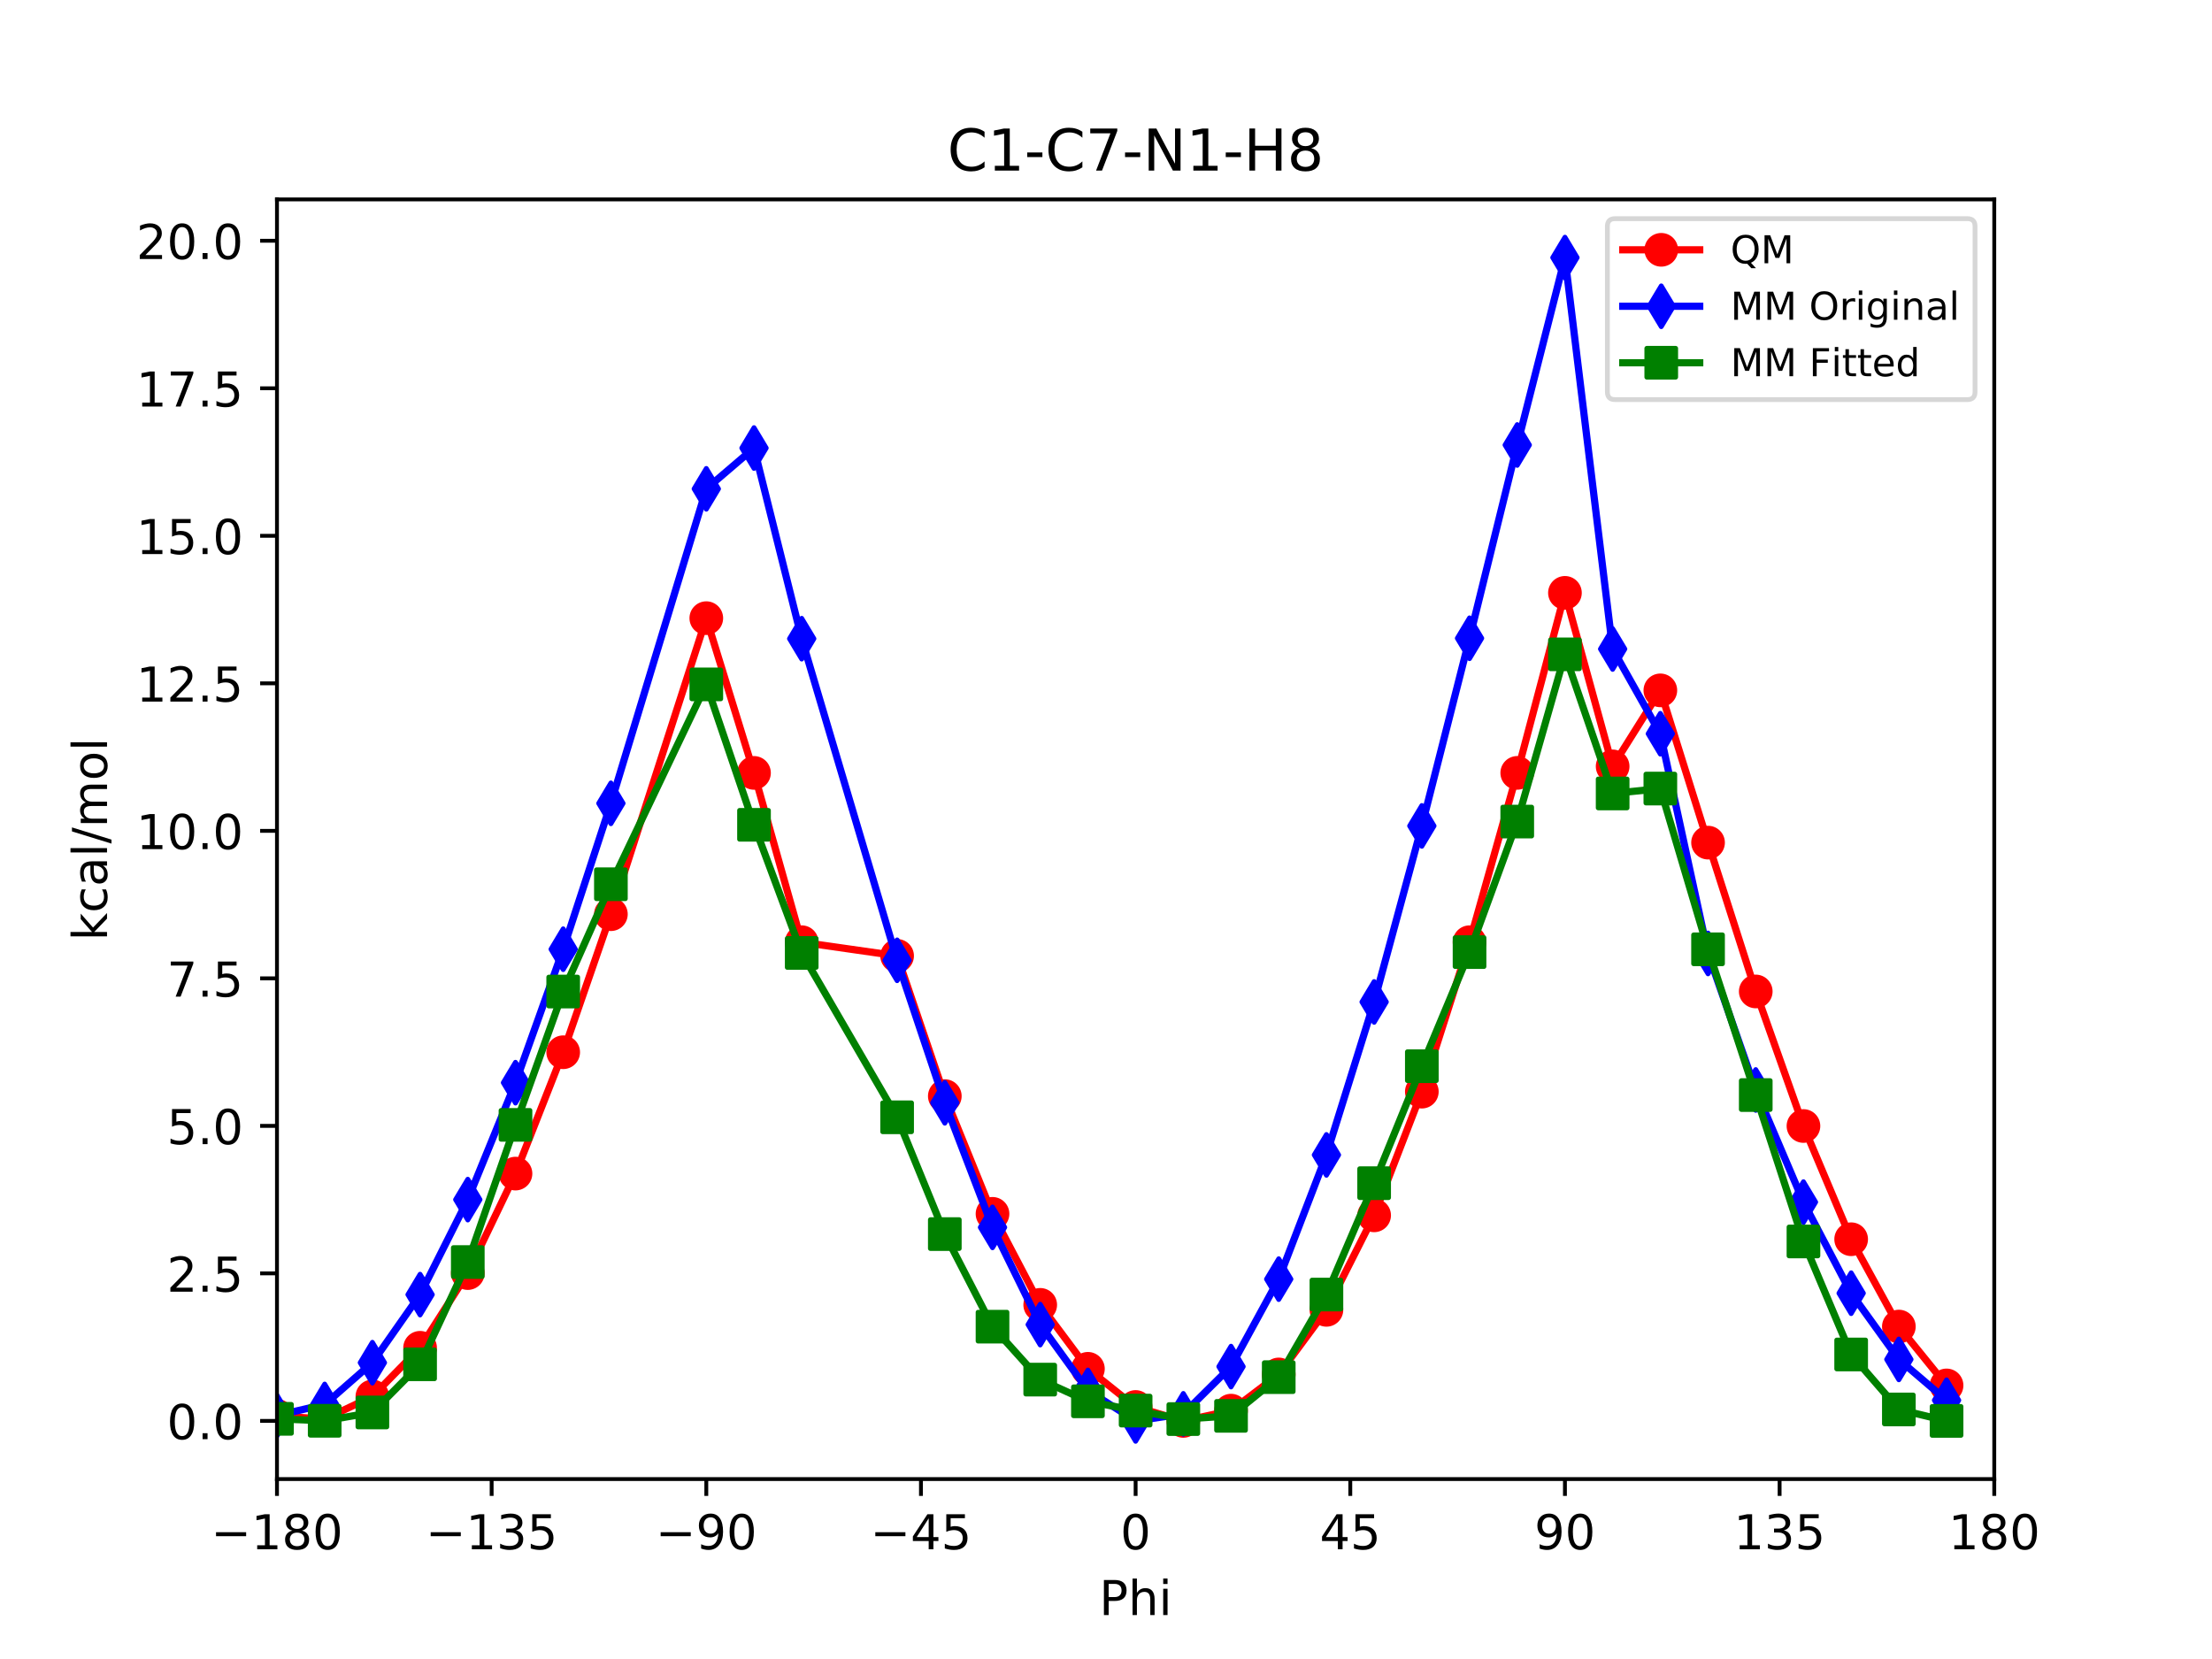 <?xml version="1.0" encoding="utf-8" standalone="no"?>
<!DOCTYPE svg PUBLIC "-//W3C//DTD SVG 1.1//EN"
  "http://www.w3.org/Graphics/SVG/1.1/DTD/svg11.dtd">
<!-- Created with matplotlib (http://matplotlib.org/) -->
<svg height="345pt" version="1.1" viewBox="0 0 460 345" width="460pt" xmlns="http://www.w3.org/2000/svg" xmlns:xlink="http://www.w3.org/1999/xlink">
 <defs>
  <style type="text/css">
*{stroke-linecap:butt;stroke-linejoin:round;}
  </style>
 </defs>
 <g id="figure_1">
  <g id="patch_1">
   <path d="M 0 345.6 
L 460.8 345.6 
L 460.8 0 
L 0 0 
z
" style="fill:#ffffff;"/>
  </g>
  <g id="axes_1">
   <g id="patch_2">
    <path d="M 57.6 307.584 
L 414.72 307.584 
L 414.72 41.472 
L 57.6 41.472 
z
" style="fill:#ffffff;"/>
   </g>
   <g id="matplotlib.axis_1">
    <g id="xtick_1">
     <g id="line2d_1">
      <defs>
       <path d="M 0 0 
L 0 3.5 
" id="me044681516" style="stroke:#000000;stroke-width:0.8;"/>
      </defs>
      <g>
       <use style="stroke:#000000;stroke-width:0.8;" x="57.6" xlink:href="#me044681516" y="307.584"/>
      </g>
     </g>
     <g id="text_1">
      <!-- −180 -->
      <defs>
       <path d="M 10.594 35.5 
L 73.188 35.5 
L 73.188 27.203 
L 10.594 27.203 
z
" id="DejaVuSans-2212"/>
       <path d="M 12.406 8.297 
L 28.516 8.297 
L 28.516 63.922 
L 10.984 60.406 
L 10.984 69.391 
L 28.422 72.906 
L 38.281 72.906 
L 38.281 8.297 
L 54.391 8.297 
L 54.391 0 
L 12.406 0 
z
" id="DejaVuSans-31"/>
       <path d="M 31.781 34.625 
Q 24.75 34.625 20.719 30.859 
Q 16.703 27.094 16.703 20.516 
Q 16.703 13.922 20.719 10.156 
Q 24.75 6.391 31.781 6.391 
Q 38.812 6.391 42.859 10.172 
Q 46.922 13.969 46.922 20.516 
Q 46.922 27.094 42.891 30.859 
Q 38.875 34.625 31.781 34.625 
z
M 21.922 38.812 
Q 15.578 40.375 12.031 44.719 
Q 8.5 49.078 8.5 55.328 
Q 8.5 64.062 14.719 69.141 
Q 20.953 74.219 31.781 74.219 
Q 42.672 74.219 48.875 69.141 
Q 55.078 64.062 55.078 55.328 
Q 55.078 49.078 51.531 44.719 
Q 48 40.375 41.703 38.812 
Q 48.828 37.156 52.797 32.312 
Q 56.781 27.484 56.781 20.516 
Q 56.781 9.906 50.312 4.234 
Q 43.844 -1.422 31.781 -1.422 
Q 19.734 -1.422 13.25 4.234 
Q 6.781 9.906 6.781 20.516 
Q 6.781 27.484 10.781 32.312 
Q 14.797 37.156 21.922 38.812 
z
M 18.312 54.391 
Q 18.312 48.734 21.844 45.562 
Q 25.391 42.391 31.781 42.391 
Q 38.141 42.391 41.719 45.562 
Q 45.312 48.734 45.312 54.391 
Q 45.312 60.062 41.719 63.234 
Q 38.141 66.406 31.781 66.406 
Q 25.391 66.406 21.844 63.234 
Q 18.312 60.062 18.312 54.391 
z
" id="DejaVuSans-38"/>
       <path d="M 31.781 66.406 
Q 24.172 66.406 20.328 58.906 
Q 16.5 51.422 16.5 36.375 
Q 16.5 21.391 20.328 13.891 
Q 24.172 6.391 31.781 6.391 
Q 39.453 6.391 43.281 13.891 
Q 47.125 21.391 47.125 36.375 
Q 47.125 51.422 43.281 58.906 
Q 39.453 66.406 31.781 66.406 
z
M 31.781 74.219 
Q 44.047 74.219 50.516 64.516 
Q 56.984 54.828 56.984 36.375 
Q 56.984 17.969 50.516 8.266 
Q 44.047 -1.422 31.781 -1.422 
Q 19.531 -1.422 13.062 8.266 
Q 6.594 17.969 6.594 36.375 
Q 6.594 54.828 13.062 64.516 
Q 19.531 74.219 31.781 74.219 
z
" id="DejaVuSans-30"/>
      </defs>
      <g transform="translate(43.866 322.182)scale(0.1 -0.1)">
       <use xlink:href="#DejaVuSans-2212"/>
       <use x="83.789" xlink:href="#DejaVuSans-31"/>
       <use x="147.412" xlink:href="#DejaVuSans-38"/>
       <use x="211.035" xlink:href="#DejaVuSans-30"/>
      </g>
     </g>
    </g>
    <g id="xtick_2">
     <g id="line2d_2">
      <g>
       <use style="stroke:#000000;stroke-width:0.8;" x="102.24" xlink:href="#me044681516" y="307.584"/>
      </g>
     </g>
     <g id="text_2">
      <!-- −135 -->
      <defs>
       <path d="M 40.578 39.312 
Q 47.656 37.797 51.625 33 
Q 55.609 28.219 55.609 21.188 
Q 55.609 10.406 48.188 4.484 
Q 40.766 -1.422 27.094 -1.422 
Q 22.516 -1.422 17.656 -0.516 
Q 12.797 0.391 7.625 2.203 
L 7.625 11.719 
Q 11.719 9.328 16.594 8.109 
Q 21.484 6.891 26.812 6.891 
Q 36.078 6.891 40.938 10.547 
Q 45.797 14.203 45.797 21.188 
Q 45.797 27.641 41.281 31.266 
Q 36.766 34.906 28.719 34.906 
L 20.219 34.906 
L 20.219 43.016 
L 29.109 43.016 
Q 36.375 43.016 40.234 45.922 
Q 44.094 48.828 44.094 54.297 
Q 44.094 59.906 40.109 62.906 
Q 36.141 65.922 28.719 65.922 
Q 24.656 65.922 20.016 65.031 
Q 15.375 64.156 9.812 62.312 
L 9.812 71.094 
Q 15.438 72.656 20.344 73.438 
Q 25.25 74.219 29.594 74.219 
Q 40.828 74.219 47.359 69.109 
Q 53.906 64.016 53.906 55.328 
Q 53.906 49.266 50.438 45.094 
Q 46.969 40.922 40.578 39.312 
z
" id="DejaVuSans-33"/>
       <path d="M 10.797 72.906 
L 49.516 72.906 
L 49.516 64.594 
L 19.828 64.594 
L 19.828 46.734 
Q 21.969 47.469 24.109 47.828 
Q 26.266 48.188 28.422 48.188 
Q 40.625 48.188 47.75 41.5 
Q 54.891 34.812 54.891 23.391 
Q 54.891 11.625 47.562 5.094 
Q 40.234 -1.422 26.906 -1.422 
Q 22.312 -1.422 17.547 -0.641 
Q 12.797 0.141 7.719 1.703 
L 7.719 11.625 
Q 12.109 9.234 16.797 8.062 
Q 21.484 6.891 26.703 6.891 
Q 35.156 6.891 40.078 11.328 
Q 45.016 15.766 45.016 23.391 
Q 45.016 31 40.078 35.438 
Q 35.156 39.891 26.703 39.891 
Q 22.75 39.891 18.812 39.016 
Q 14.891 38.141 10.797 36.281 
z
" id="DejaVuSans-35"/>
      </defs>
      <g transform="translate(88.506 322.182)scale(0.1 -0.1)">
       <use xlink:href="#DejaVuSans-2212"/>
       <use x="83.789" xlink:href="#DejaVuSans-31"/>
       <use x="147.412" xlink:href="#DejaVuSans-33"/>
       <use x="211.035" xlink:href="#DejaVuSans-35"/>
      </g>
     </g>
    </g>
    <g id="xtick_3">
     <g id="line2d_3">
      <g>
       <use style="stroke:#000000;stroke-width:0.8;" x="146.88" xlink:href="#me044681516" y="307.584"/>
      </g>
     </g>
     <g id="text_3">
      <!-- −90 -->
      <defs>
       <path d="M 10.984 1.516 
L 10.984 10.5 
Q 14.703 8.734 18.5 7.812 
Q 22.312 6.891 25.984 6.891 
Q 35.75 6.891 40.891 13.453 
Q 46.047 20.016 46.781 33.406 
Q 43.953 29.203 39.594 26.953 
Q 35.25 24.703 29.984 24.703 
Q 19.047 24.703 12.672 31.312 
Q 6.297 37.938 6.297 49.422 
Q 6.297 60.641 12.938 67.422 
Q 19.578 74.219 30.609 74.219 
Q 43.266 74.219 49.922 64.516 
Q 56.594 54.828 56.594 36.375 
Q 56.594 19.141 48.406 8.859 
Q 40.234 -1.422 26.422 -1.422 
Q 22.703 -1.422 18.891 -0.688 
Q 15.094 0.047 10.984 1.516 
z
M 30.609 32.422 
Q 37.25 32.422 41.125 36.953 
Q 45.016 41.5 45.016 49.422 
Q 45.016 57.281 41.125 61.844 
Q 37.25 66.406 30.609 66.406 
Q 23.969 66.406 20.094 61.844 
Q 16.219 57.281 16.219 49.422 
Q 16.219 41.5 20.094 36.953 
Q 23.969 32.422 30.609 32.422 
z
" id="DejaVuSans-39"/>
      </defs>
      <g transform="translate(136.328 322.182)scale(0.1 -0.1)">
       <use xlink:href="#DejaVuSans-2212"/>
       <use x="83.789" xlink:href="#DejaVuSans-39"/>
       <use x="147.412" xlink:href="#DejaVuSans-30"/>
      </g>
     </g>
    </g>
    <g id="xtick_4">
     <g id="line2d_4">
      <g>
       <use style="stroke:#000000;stroke-width:0.8;" x="191.52" xlink:href="#me044681516" y="307.584"/>
      </g>
     </g>
     <g id="text_4">
      <!-- −45 -->
      <defs>
       <path d="M 37.797 64.312 
L 12.891 25.391 
L 37.797 25.391 
z
M 35.203 72.906 
L 47.609 72.906 
L 47.609 25.391 
L 58.016 25.391 
L 58.016 17.188 
L 47.609 17.188 
L 47.609 0 
L 37.797 0 
L 37.797 17.188 
L 4.891 17.188 
L 4.891 26.703 
z
" id="DejaVuSans-34"/>
      </defs>
      <g transform="translate(180.968 322.182)scale(0.1 -0.1)">
       <use xlink:href="#DejaVuSans-2212"/>
       <use x="83.789" xlink:href="#DejaVuSans-34"/>
       <use x="147.412" xlink:href="#DejaVuSans-35"/>
      </g>
     </g>
    </g>
    <g id="xtick_5">
     <g id="line2d_5">
      <g>
       <use style="stroke:#000000;stroke-width:0.8;" x="236.16" xlink:href="#me044681516" y="307.584"/>
      </g>
     </g>
     <g id="text_5">
      <!-- 0 -->
      <g transform="translate(232.979 322.182)scale(0.1 -0.1)">
       <use xlink:href="#DejaVuSans-30"/>
      </g>
     </g>
    </g>
    <g id="xtick_6">
     <g id="line2d_6">
      <g>
       <use style="stroke:#000000;stroke-width:0.8;" x="280.8" xlink:href="#me044681516" y="307.584"/>
      </g>
     </g>
     <g id="text_6">
      <!-- 45 -->
      <g transform="translate(274.438 322.182)scale(0.1 -0.1)">
       <use xlink:href="#DejaVuSans-34"/>
       <use x="63.623" xlink:href="#DejaVuSans-35"/>
      </g>
     </g>
    </g>
    <g id="xtick_7">
     <g id="line2d_7">
      <g>
       <use style="stroke:#000000;stroke-width:0.8;" x="325.44" xlink:href="#me044681516" y="307.584"/>
      </g>
     </g>
     <g id="text_7">
      <!-- 90 -->
      <g transform="translate(319.077 322.182)scale(0.1 -0.1)">
       <use xlink:href="#DejaVuSans-39"/>
       <use x="63.623" xlink:href="#DejaVuSans-30"/>
      </g>
     </g>
    </g>
    <g id="xtick_8">
     <g id="line2d_8">
      <g>
       <use style="stroke:#000000;stroke-width:0.8;" x="370.08" xlink:href="#me044681516" y="307.584"/>
      </g>
     </g>
     <g id="text_8">
      <!-- 135 -->
      <g transform="translate(360.536 322.182)scale(0.1 -0.1)">
       <use xlink:href="#DejaVuSans-31"/>
       <use x="63.623" xlink:href="#DejaVuSans-33"/>
       <use x="127.246" xlink:href="#DejaVuSans-35"/>
      </g>
     </g>
    </g>
    <g id="xtick_9">
     <g id="line2d_9">
      <g>
       <use style="stroke:#000000;stroke-width:0.8;" x="414.72" xlink:href="#me044681516" y="307.584"/>
      </g>
     </g>
     <g id="text_9">
      <!-- 180 -->
      <g transform="translate(405.176 322.182)scale(0.1 -0.1)">
       <use xlink:href="#DejaVuSans-31"/>
       <use x="63.623" xlink:href="#DejaVuSans-38"/>
       <use x="127.246" xlink:href="#DejaVuSans-30"/>
      </g>
     </g>
    </g>
    <g id="text_10">
     <!-- Phi -->
     <defs>
      <path d="M 19.672 64.797 
L 19.672 37.406 
L 32.078 37.406 
Q 38.969 37.406 42.719 40.969 
Q 46.484 44.531 46.484 51.125 
Q 46.484 57.672 42.719 61.234 
Q 38.969 64.797 32.078 64.797 
z
M 9.812 72.906 
L 32.078 72.906 
Q 44.344 72.906 50.609 67.359 
Q 56.891 61.812 56.891 51.125 
Q 56.891 40.328 50.609 34.812 
Q 44.344 29.297 32.078 29.297 
L 19.672 29.297 
L 19.672 0 
L 9.812 0 
z
" id="DejaVuSans-50"/>
      <path d="M 54.891 33.016 
L 54.891 0 
L 45.906 0 
L 45.906 32.719 
Q 45.906 40.484 42.875 44.328 
Q 39.844 48.188 33.797 48.188 
Q 26.516 48.188 22.312 43.547 
Q 18.109 38.922 18.109 30.906 
L 18.109 0 
L 9.078 0 
L 9.078 75.984 
L 18.109 75.984 
L 18.109 46.188 
Q 21.344 51.125 25.703 53.562 
Q 30.078 56 35.797 56 
Q 45.219 56 50.047 50.172 
Q 54.891 44.344 54.891 33.016 
z
" id="DejaVuSans-68"/>
      <path d="M 9.422 54.688 
L 18.406 54.688 
L 18.406 0 
L 9.422 0 
z
M 9.422 75.984 
L 18.406 75.984 
L 18.406 64.594 
L 9.422 64.594 
z
" id="DejaVuSans-69"/>
     </defs>
     <g transform="translate(228.587 335.861)scale(0.1 -0.1)">
      <use xlink:href="#DejaVuSans-50"/>
      <use x="60.303" xlink:href="#DejaVuSans-68"/>
      <use x="123.682" xlink:href="#DejaVuSans-69"/>
     </g>
    </g>
   </g>
   <g id="matplotlib.axis_2">
    <g id="ytick_1">
     <g id="line2d_10">
      <defs>
       <path d="M 0 0 
L -3.5 0 
" id="mc82e3aa43d" style="stroke:#000000;stroke-width:0.8;"/>
      </defs>
      <g>
       <use style="stroke:#000000;stroke-width:0.8;" x="57.6" xlink:href="#mc82e3aa43d" y="295.488"/>
      </g>
     </g>
     <g id="text_11">
      <!-- 0.0 -->
      <defs>
       <path d="M 10.688 12.406 
L 21 12.406 
L 21 0 
L 10.688 0 
z
" id="DejaVuSans-2e"/>
      </defs>
      <g transform="translate(34.697 299.287)scale(0.1 -0.1)">
       <use xlink:href="#DejaVuSans-30"/>
       <use x="63.623" xlink:href="#DejaVuSans-2e"/>
       <use x="95.41" xlink:href="#DejaVuSans-30"/>
      </g>
     </g>
    </g>
    <g id="ytick_2">
     <g id="line2d_11">
      <g>
       <use style="stroke:#000000;stroke-width:0.8;" x="57.6" xlink:href="#mc82e3aa43d" y="264.81"/>
      </g>
     </g>
     <g id="text_12">
      <!-- 2.5 -->
      <defs>
       <path d="M 19.188 8.297 
L 53.609 8.297 
L 53.609 0 
L 7.328 0 
L 7.328 8.297 
Q 12.938 14.109 22.625 23.891 
Q 32.328 33.688 34.812 36.531 
Q 39.547 41.844 41.422 45.531 
Q 43.312 49.219 43.312 52.781 
Q 43.312 58.594 39.234 62.25 
Q 35.156 65.922 28.609 65.922 
Q 23.969 65.922 18.812 64.312 
Q 13.672 62.703 7.812 59.422 
L 7.812 69.391 
Q 13.766 71.781 18.938 73 
Q 24.125 74.219 28.422 74.219 
Q 39.75 74.219 46.484 68.547 
Q 53.219 62.891 53.219 53.422 
Q 53.219 48.922 51.531 44.891 
Q 49.859 40.875 45.406 35.406 
Q 44.188 33.984 37.641 27.219 
Q 31.109 20.453 19.188 8.297 
z
" id="DejaVuSans-32"/>
      </defs>
      <g transform="translate(34.697 268.61)scale(0.1 -0.1)">
       <use xlink:href="#DejaVuSans-32"/>
       <use x="63.623" xlink:href="#DejaVuSans-2e"/>
       <use x="95.41" xlink:href="#DejaVuSans-35"/>
      </g>
     </g>
    </g>
    <g id="ytick_3">
     <g id="line2d_12">
      <g>
       <use style="stroke:#000000;stroke-width:0.8;" x="57.6" xlink:href="#mc82e3aa43d" y="234.133"/>
      </g>
     </g>
     <g id="text_13">
      <!-- 5.0 -->
      <g transform="translate(34.697 237.932)scale(0.1 -0.1)">
       <use xlink:href="#DejaVuSans-35"/>
       <use x="63.623" xlink:href="#DejaVuSans-2e"/>
       <use x="95.41" xlink:href="#DejaVuSans-30"/>
      </g>
     </g>
    </g>
    <g id="ytick_4">
     <g id="line2d_13">
      <g>
       <use style="stroke:#000000;stroke-width:0.8;" x="57.6" xlink:href="#mc82e3aa43d" y="203.455"/>
      </g>
     </g>
     <g id="text_14">
      <!-- 7.5 -->
      <defs>
       <path d="M 8.203 72.906 
L 55.078 72.906 
L 55.078 68.703 
L 28.609 0 
L 18.312 0 
L 43.219 64.594 
L 8.203 64.594 
z
" id="DejaVuSans-37"/>
      </defs>
      <g transform="translate(34.697 207.254)scale(0.1 -0.1)">
       <use xlink:href="#DejaVuSans-37"/>
       <use x="63.623" xlink:href="#DejaVuSans-2e"/>
       <use x="95.41" xlink:href="#DejaVuSans-35"/>
      </g>
     </g>
    </g>
    <g id="ytick_5">
     <g id="line2d_14">
      <g>
       <use style="stroke:#000000;stroke-width:0.8;" x="57.6" xlink:href="#mc82e3aa43d" y="172.778"/>
      </g>
     </g>
     <g id="text_15">
      <!-- 10.0 -->
      <g transform="translate(28.334 176.577)scale(0.1 -0.1)">
       <use xlink:href="#DejaVuSans-31"/>
       <use x="63.623" xlink:href="#DejaVuSans-30"/>
       <use x="127.246" xlink:href="#DejaVuSans-2e"/>
       <use x="159.033" xlink:href="#DejaVuSans-30"/>
      </g>
     </g>
    </g>
    <g id="ytick_6">
     <g id="line2d_15">
      <g>
       <use style="stroke:#000000;stroke-width:0.8;" x="57.6" xlink:href="#mc82e3aa43d" y="142.1"/>
      </g>
     </g>
     <g id="text_16">
      <!-- 12.5 -->
      <g transform="translate(28.334 145.899)scale(0.1 -0.1)">
       <use xlink:href="#DejaVuSans-31"/>
       <use x="63.623" xlink:href="#DejaVuSans-32"/>
       <use x="127.246" xlink:href="#DejaVuSans-2e"/>
       <use x="159.033" xlink:href="#DejaVuSans-35"/>
      </g>
     </g>
    </g>
    <g id="ytick_7">
     <g id="line2d_16">
      <g>
       <use style="stroke:#000000;stroke-width:0.8;" x="57.6" xlink:href="#mc82e3aa43d" y="111.423"/>
      </g>
     </g>
     <g id="text_17">
      <!-- 15.0 -->
      <g transform="translate(28.334 115.222)scale(0.1 -0.1)">
       <use xlink:href="#DejaVuSans-31"/>
       <use x="63.623" xlink:href="#DejaVuSans-35"/>
       <use x="127.246" xlink:href="#DejaVuSans-2e"/>
       <use x="159.033" xlink:href="#DejaVuSans-30"/>
      </g>
     </g>
    </g>
    <g id="ytick_8">
     <g id="line2d_17">
      <g>
       <use style="stroke:#000000;stroke-width:0.8;" x="57.6" xlink:href="#mc82e3aa43d" y="80.745"/>
      </g>
     </g>
     <g id="text_18">
      <!-- 17.5 -->
      <g transform="translate(28.334 84.544)scale(0.1 -0.1)">
       <use xlink:href="#DejaVuSans-31"/>
       <use x="63.623" xlink:href="#DejaVuSans-37"/>
       <use x="127.246" xlink:href="#DejaVuSans-2e"/>
       <use x="159.033" xlink:href="#DejaVuSans-35"/>
      </g>
     </g>
    </g>
    <g id="ytick_9">
     <g id="line2d_18">
      <g>
       <use style="stroke:#000000;stroke-width:0.8;" x="57.6" xlink:href="#mc82e3aa43d" y="50.067"/>
      </g>
     </g>
     <g id="text_19">
      <!-- 20.0 -->
      <g transform="translate(28.334 53.867)scale(0.1 -0.1)">
       <use xlink:href="#DejaVuSans-32"/>
       <use x="63.623" xlink:href="#DejaVuSans-30"/>
       <use x="127.246" xlink:href="#DejaVuSans-2e"/>
       <use x="159.033" xlink:href="#DejaVuSans-30"/>
      </g>
     </g>
    </g>
    <g id="text_20">
     <!-- kcal/mol -->
     <defs>
      <path d="M 9.078 75.984 
L 18.109 75.984 
L 18.109 31.109 
L 44.922 54.688 
L 56.391 54.688 
L 27.391 29.109 
L 57.625 0 
L 45.906 0 
L 18.109 26.703 
L 18.109 0 
L 9.078 0 
z
" id="DejaVuSans-6b"/>
      <path d="M 48.781 52.594 
L 48.781 44.188 
Q 44.969 46.297 41.141 47.344 
Q 37.312 48.391 33.406 48.391 
Q 24.656 48.391 19.812 42.844 
Q 14.984 37.312 14.984 27.297 
Q 14.984 17.281 19.812 11.734 
Q 24.656 6.203 33.406 6.203 
Q 37.312 6.203 41.141 7.25 
Q 44.969 8.297 48.781 10.406 
L 48.781 2.094 
Q 45.016 0.344 40.984 -0.531 
Q 36.969 -1.422 32.422 -1.422 
Q 20.062 -1.422 12.781 6.344 
Q 5.516 14.109 5.516 27.297 
Q 5.516 40.672 12.859 48.328 
Q 20.219 56 33.016 56 
Q 37.156 56 41.109 55.141 
Q 45.062 54.297 48.781 52.594 
z
" id="DejaVuSans-63"/>
      <path d="M 34.281 27.484 
Q 23.391 27.484 19.188 25 
Q 14.984 22.516 14.984 16.5 
Q 14.984 11.719 18.141 8.906 
Q 21.297 6.109 26.703 6.109 
Q 34.188 6.109 38.703 11.406 
Q 43.219 16.703 43.219 25.484 
L 43.219 27.484 
z
M 52.203 31.203 
L 52.203 0 
L 43.219 0 
L 43.219 8.297 
Q 40.141 3.328 35.547 0.953 
Q 30.953 -1.422 24.312 -1.422 
Q 15.922 -1.422 10.953 3.297 
Q 6 8.016 6 15.922 
Q 6 25.141 12.172 29.828 
Q 18.359 34.516 30.609 34.516 
L 43.219 34.516 
L 43.219 35.406 
Q 43.219 41.609 39.141 45 
Q 35.062 48.391 27.688 48.391 
Q 23 48.391 18.547 47.266 
Q 14.109 46.141 10.016 43.891 
L 10.016 52.203 
Q 14.938 54.109 19.578 55.047 
Q 24.219 56 28.609 56 
Q 40.484 56 46.344 49.844 
Q 52.203 43.703 52.203 31.203 
z
" id="DejaVuSans-61"/>
      <path d="M 9.422 75.984 
L 18.406 75.984 
L 18.406 0 
L 9.422 0 
z
" id="DejaVuSans-6c"/>
      <path d="M 25.391 72.906 
L 33.688 72.906 
L 8.297 -9.281 
L 0 -9.281 
z
" id="DejaVuSans-2f"/>
      <path d="M 52 44.188 
Q 55.375 50.25 60.062 53.125 
Q 64.75 56 71.094 56 
Q 79.641 56 84.281 50.016 
Q 88.922 44.047 88.922 33.016 
L 88.922 0 
L 79.891 0 
L 79.891 32.719 
Q 79.891 40.578 77.094 44.375 
Q 74.312 48.188 68.609 48.188 
Q 61.625 48.188 57.562 43.547 
Q 53.516 38.922 53.516 30.906 
L 53.516 0 
L 44.484 0 
L 44.484 32.719 
Q 44.484 40.625 41.703 44.406 
Q 38.922 48.188 33.109 48.188 
Q 26.219 48.188 22.156 43.531 
Q 18.109 38.875 18.109 30.906 
L 18.109 0 
L 9.078 0 
L 9.078 54.688 
L 18.109 54.688 
L 18.109 46.188 
Q 21.188 51.219 25.484 53.609 
Q 29.781 56 35.688 56 
Q 41.656 56 45.828 52.969 
Q 50 49.953 52 44.188 
z
" id="DejaVuSans-6d"/>
      <path d="M 30.609 48.391 
Q 23.391 48.391 19.188 42.75 
Q 14.984 37.109 14.984 27.297 
Q 14.984 17.484 19.156 11.844 
Q 23.344 6.203 30.609 6.203 
Q 37.797 6.203 41.984 11.859 
Q 46.188 17.531 46.188 27.297 
Q 46.188 37.016 41.984 42.703 
Q 37.797 48.391 30.609 48.391 
z
M 30.609 56 
Q 42.328 56 49.016 48.375 
Q 55.719 40.766 55.719 27.297 
Q 55.719 13.875 49.016 6.219 
Q 42.328 -1.422 30.609 -1.422 
Q 18.844 -1.422 12.172 6.219 
Q 5.516 13.875 5.516 27.297 
Q 5.516 40.766 12.172 48.375 
Q 18.844 56 30.609 56 
z
" id="DejaVuSans-6f"/>
     </defs>
     <g transform="translate(22.255 195.629)rotate(-90)scale(0.1 -0.1)">
      <use xlink:href="#DejaVuSans-6b"/>
      <use x="57.91" xlink:href="#DejaVuSans-63"/>
      <use x="112.891" xlink:href="#DejaVuSans-61"/>
      <use x="174.17" xlink:href="#DejaVuSans-6c"/>
      <use x="201.953" xlink:href="#DejaVuSans-2f"/>
      <use x="235.645" xlink:href="#DejaVuSans-6d"/>
      <use x="333.057" xlink:href="#DejaVuSans-6f"/>
      <use x="394.238" xlink:href="#DejaVuSans-6c"/>
     </g>
    </g>
   </g>
   <g id="line2d_19">
    <path clip-path="url(#p1af4355224)" d="M 57.6 294.432 
L 67.52 295.12 
L 77.44 290.396 
L 87.36 280.281 
L 97.28 264.747 
L 107.2 244.057 
L 117.12 218.82 
L 127.04 190.112 
L 146.88 128.55 
L 156.8 160.73 
L 166.72 195.938 
L 186.56 198.774 
L 196.48 227.943 
L 206.4 252.424 
L 216.32 271.353 
L 226.24 284.653 
L 236.159 292.589 
L 246.08 295.488 
L 256 293.354 
L 265.92 285.827 
L 275.84 272.391 
L 285.76 252.739 
L 295.68 227.016 
L 305.6 195.941 
L 315.52 160.725 
L 325.44 123.288 
L 335.36 159.374 
L 345.28 143.565 
L 355.2 175.229 
L 365.12 206.179 
L 375.04 234.161 
L 384.96 257.707 
L 394.88 275.867 
L 404.8 288.106 
" style="fill:none;stroke:#ff0000;stroke-linecap:square;stroke-width:1.5;"/>
    <defs>
     <path d="M 0 3 
C 0.796 3 1.559 2.684 2.121 2.121 
C 2.684 1.559 3 0.796 3 0 
C 3 -0.796 2.684 -1.559 2.121 -2.121 
C 1.559 -2.684 0.796 -3 0 -3 
C -0.796 -3 -1.559 -2.684 -2.121 -2.121 
C -2.684 -1.559 -3 -0.796 -3 0 
C -3 0.796 -2.684 1.559 -2.121 2.121 
C -1.559 2.684 -0.796 3 0 3 
z
" id="mbd35980be6" style="stroke:#ff0000;"/>
    </defs>
    <g clip-path="url(#p1af4355224)">
     <use style="fill:#ff0000;stroke:#ff0000;" x="57.6" xlink:href="#mbd35980be6" y="294.432"/>
     <use style="fill:#ff0000;stroke:#ff0000;" x="67.52" xlink:href="#mbd35980be6" y="295.12"/>
     <use style="fill:#ff0000;stroke:#ff0000;" x="77.44" xlink:href="#mbd35980be6" y="290.396"/>
     <use style="fill:#ff0000;stroke:#ff0000;" x="87.36" xlink:href="#mbd35980be6" y="280.281"/>
     <use style="fill:#ff0000;stroke:#ff0000;" x="97.28" xlink:href="#mbd35980be6" y="264.747"/>
     <use style="fill:#ff0000;stroke:#ff0000;" x="107.2" xlink:href="#mbd35980be6" y="244.057"/>
     <use style="fill:#ff0000;stroke:#ff0000;" x="117.12" xlink:href="#mbd35980be6" y="218.82"/>
     <use style="fill:#ff0000;stroke:#ff0000;" x="127.04" xlink:href="#mbd35980be6" y="190.112"/>
     <use style="fill:#ff0000;stroke:#ff0000;" x="146.88" xlink:href="#mbd35980be6" y="128.55"/>
     <use style="fill:#ff0000;stroke:#ff0000;" x="156.8" xlink:href="#mbd35980be6" y="160.73"/>
     <use style="fill:#ff0000;stroke:#ff0000;" x="166.72" xlink:href="#mbd35980be6" y="195.938"/>
     <use style="fill:#ff0000;stroke:#ff0000;" x="186.56" xlink:href="#mbd35980be6" y="198.774"/>
     <use style="fill:#ff0000;stroke:#ff0000;" x="196.48" xlink:href="#mbd35980be6" y="227.943"/>
     <use style="fill:#ff0000;stroke:#ff0000;" x="206.4" xlink:href="#mbd35980be6" y="252.424"/>
     <use style="fill:#ff0000;stroke:#ff0000;" x="216.32" xlink:href="#mbd35980be6" y="271.353"/>
     <use style="fill:#ff0000;stroke:#ff0000;" x="226.24" xlink:href="#mbd35980be6" y="284.653"/>
     <use style="fill:#ff0000;stroke:#ff0000;" x="236.159" xlink:href="#mbd35980be6" y="292.589"/>
     <use style="fill:#ff0000;stroke:#ff0000;" x="246.08" xlink:href="#mbd35980be6" y="295.488"/>
     <use style="fill:#ff0000;stroke:#ff0000;" x="256" xlink:href="#mbd35980be6" y="293.354"/>
     <use style="fill:#ff0000;stroke:#ff0000;" x="265.92" xlink:href="#mbd35980be6" y="285.827"/>
     <use style="fill:#ff0000;stroke:#ff0000;" x="275.84" xlink:href="#mbd35980be6" y="272.391"/>
     <use style="fill:#ff0000;stroke:#ff0000;" x="285.76" xlink:href="#mbd35980be6" y="252.739"/>
     <use style="fill:#ff0000;stroke:#ff0000;" x="295.68" xlink:href="#mbd35980be6" y="227.016"/>
     <use style="fill:#ff0000;stroke:#ff0000;" x="305.6" xlink:href="#mbd35980be6" y="195.941"/>
     <use style="fill:#ff0000;stroke:#ff0000;" x="315.52" xlink:href="#mbd35980be6" y="160.725"/>
     <use style="fill:#ff0000;stroke:#ff0000;" x="325.44" xlink:href="#mbd35980be6" y="123.288"/>
     <use style="fill:#ff0000;stroke:#ff0000;" x="335.36" xlink:href="#mbd35980be6" y="159.374"/>
     <use style="fill:#ff0000;stroke:#ff0000;" x="345.28" xlink:href="#mbd35980be6" y="143.565"/>
     <use style="fill:#ff0000;stroke:#ff0000;" x="355.2" xlink:href="#mbd35980be6" y="175.229"/>
     <use style="fill:#ff0000;stroke:#ff0000;" x="365.12" xlink:href="#mbd35980be6" y="206.179"/>
     <use style="fill:#ff0000;stroke:#ff0000;" x="375.04" xlink:href="#mbd35980be6" y="234.161"/>
     <use style="fill:#ff0000;stroke:#ff0000;" x="384.96" xlink:href="#mbd35980be6" y="257.707"/>
     <use style="fill:#ff0000;stroke:#ff0000;" x="394.88" xlink:href="#mbd35980be6" y="275.867"/>
     <use style="fill:#ff0000;stroke:#ff0000;" x="404.8" xlink:href="#mbd35980be6" y="288.106"/>
    </g>
   </g>
   <g id="line2d_20">
    <path clip-path="url(#p1af4355224)" d="M 57.6 294.362 
L 67.52 292.065 
L 77.44 283.378 
L 87.36 269.221 
L 97.28 249.466 
L 107.2 225.149 
L 117.12 197.393 
L 127.04 167.056 
L 146.88 101.656 
L 156.8 93.172 
L 166.72 132.82 
L 186.56 199.701 
L 196.48 229.334 
L 206.4 255.238 
L 216.32 275.459 
L 226.24 289.146 
L 236.159 295.488 
L 246.08 294.017 
L 256 284.191 
L 265.92 266.005 
L 275.84 240.17 
L 285.76 208.362 
L 295.68 171.752 
L 305.6 132.729 
L 315.52 92.536 
L 325.44 53.568 
L 335.36 134.961 
L 345.28 152.585 
L 355.2 198.278 
L 365.12 226.666 
L 375.04 249.985 
L 384.96 268.93 
L 394.88 282.698 
L 404.8 291.191 
" style="fill:none;stroke:#0000ff;stroke-linecap:square;stroke-width:1.5;"/>
    <defs>
     <path d="M -0 4.243 
L 2.546 0 
L 0 -4.243 
L -2.546 -0 
z
" id="m4763f8f9e3" style="stroke:#0000ff;stroke-linejoin:miter;"/>
    </defs>
    <g clip-path="url(#p1af4355224)">
     <use style="fill:#0000ff;stroke:#0000ff;stroke-linejoin:miter;" x="57.6" xlink:href="#m4763f8f9e3" y="294.362"/>
     <use style="fill:#0000ff;stroke:#0000ff;stroke-linejoin:miter;" x="67.52" xlink:href="#m4763f8f9e3" y="292.065"/>
     <use style="fill:#0000ff;stroke:#0000ff;stroke-linejoin:miter;" x="77.44" xlink:href="#m4763f8f9e3" y="283.378"/>
     <use style="fill:#0000ff;stroke:#0000ff;stroke-linejoin:miter;" x="87.36" xlink:href="#m4763f8f9e3" y="269.221"/>
     <use style="fill:#0000ff;stroke:#0000ff;stroke-linejoin:miter;" x="97.28" xlink:href="#m4763f8f9e3" y="249.466"/>
     <use style="fill:#0000ff;stroke:#0000ff;stroke-linejoin:miter;" x="107.2" xlink:href="#m4763f8f9e3" y="225.149"/>
     <use style="fill:#0000ff;stroke:#0000ff;stroke-linejoin:miter;" x="117.12" xlink:href="#m4763f8f9e3" y="197.393"/>
     <use style="fill:#0000ff;stroke:#0000ff;stroke-linejoin:miter;" x="127.04" xlink:href="#m4763f8f9e3" y="167.056"/>
     <use style="fill:#0000ff;stroke:#0000ff;stroke-linejoin:miter;" x="146.88" xlink:href="#m4763f8f9e3" y="101.656"/>
     <use style="fill:#0000ff;stroke:#0000ff;stroke-linejoin:miter;" x="156.8" xlink:href="#m4763f8f9e3" y="93.172"/>
     <use style="fill:#0000ff;stroke:#0000ff;stroke-linejoin:miter;" x="166.72" xlink:href="#m4763f8f9e3" y="132.82"/>
     <use style="fill:#0000ff;stroke:#0000ff;stroke-linejoin:miter;" x="186.56" xlink:href="#m4763f8f9e3" y="199.701"/>
     <use style="fill:#0000ff;stroke:#0000ff;stroke-linejoin:miter;" x="196.48" xlink:href="#m4763f8f9e3" y="229.334"/>
     <use style="fill:#0000ff;stroke:#0000ff;stroke-linejoin:miter;" x="206.4" xlink:href="#m4763f8f9e3" y="255.238"/>
     <use style="fill:#0000ff;stroke:#0000ff;stroke-linejoin:miter;" x="216.32" xlink:href="#m4763f8f9e3" y="275.459"/>
     <use style="fill:#0000ff;stroke:#0000ff;stroke-linejoin:miter;" x="226.24" xlink:href="#m4763f8f9e3" y="289.146"/>
     <use style="fill:#0000ff;stroke:#0000ff;stroke-linejoin:miter;" x="236.159" xlink:href="#m4763f8f9e3" y="295.488"/>
     <use style="fill:#0000ff;stroke:#0000ff;stroke-linejoin:miter;" x="246.08" xlink:href="#m4763f8f9e3" y="294.017"/>
     <use style="fill:#0000ff;stroke:#0000ff;stroke-linejoin:miter;" x="256" xlink:href="#m4763f8f9e3" y="284.191"/>
     <use style="fill:#0000ff;stroke:#0000ff;stroke-linejoin:miter;" x="265.92" xlink:href="#m4763f8f9e3" y="266.005"/>
     <use style="fill:#0000ff;stroke:#0000ff;stroke-linejoin:miter;" x="275.84" xlink:href="#m4763f8f9e3" y="240.17"/>
     <use style="fill:#0000ff;stroke:#0000ff;stroke-linejoin:miter;" x="285.76" xlink:href="#m4763f8f9e3" y="208.362"/>
     <use style="fill:#0000ff;stroke:#0000ff;stroke-linejoin:miter;" x="295.68" xlink:href="#m4763f8f9e3" y="171.752"/>
     <use style="fill:#0000ff;stroke:#0000ff;stroke-linejoin:miter;" x="305.6" xlink:href="#m4763f8f9e3" y="132.729"/>
     <use style="fill:#0000ff;stroke:#0000ff;stroke-linejoin:miter;" x="315.52" xlink:href="#m4763f8f9e3" y="92.536"/>
     <use style="fill:#0000ff;stroke:#0000ff;stroke-linejoin:miter;" x="325.44" xlink:href="#m4763f8f9e3" y="53.568"/>
     <use style="fill:#0000ff;stroke:#0000ff;stroke-linejoin:miter;" x="335.36" xlink:href="#m4763f8f9e3" y="134.961"/>
     <use style="fill:#0000ff;stroke:#0000ff;stroke-linejoin:miter;" x="345.28" xlink:href="#m4763f8f9e3" y="152.585"/>
     <use style="fill:#0000ff;stroke:#0000ff;stroke-linejoin:miter;" x="355.2" xlink:href="#m4763f8f9e3" y="198.278"/>
     <use style="fill:#0000ff;stroke:#0000ff;stroke-linejoin:miter;" x="365.12" xlink:href="#m4763f8f9e3" y="226.666"/>
     <use style="fill:#0000ff;stroke:#0000ff;stroke-linejoin:miter;" x="375.04" xlink:href="#m4763f8f9e3" y="249.985"/>
     <use style="fill:#0000ff;stroke:#0000ff;stroke-linejoin:miter;" x="384.96" xlink:href="#m4763f8f9e3" y="268.93"/>
     <use style="fill:#0000ff;stroke:#0000ff;stroke-linejoin:miter;" x="394.88" xlink:href="#m4763f8f9e3" y="282.698"/>
     <use style="fill:#0000ff;stroke:#0000ff;stroke-linejoin:miter;" x="404.8" xlink:href="#m4763f8f9e3" y="291.191"/>
    </g>
   </g>
   <g id="line2d_21">
    <path clip-path="url(#p1af4355224)" d="M 57.6 295.056 
L 67.52 295.457 
L 77.44 293.727 
L 87.36 283.717 
L 97.28 262.454 
L 107.2 233.926 
L 117.12 206.2 
L 127.04 183.887 
L 146.88 142.327 
L 156.8 171.525 
L 166.72 198.173 
L 186.56 232.352 
L 196.48 256.638 
L 206.4 275.889 
L 216.32 286.901 
L 226.24 291.409 
L 236.159 293.343 
L 246.08 295.105 
L 256 294.436 
L 265.92 286.386 
L 275.84 269.21 
L 285.76 246.052 
L 295.68 221.723 
L 305.6 197.995 
L 315.52 170.851 
L 325.44 136.073 
L 335.36 165.003 
L 345.28 163.991 
L 355.2 197.417 
L 365.12 227.725 
L 375.04 258.168 
L 384.96 281.673 
L 394.88 293.105 
L 404.8 295.488 
" style="fill:none;stroke:#008000;stroke-linecap:square;stroke-width:1.5;"/>
    <defs>
     <path d="M -3 3 
L 3 3 
L 3 -3 
L -3 -3 
z
" id="m20b4cebc4e" style="stroke:#008000;stroke-linejoin:miter;"/>
    </defs>
    <g clip-path="url(#p1af4355224)">
     <use style="fill:#008000;stroke:#008000;stroke-linejoin:miter;" x="57.6" xlink:href="#m20b4cebc4e" y="295.056"/>
     <use style="fill:#008000;stroke:#008000;stroke-linejoin:miter;" x="67.52" xlink:href="#m20b4cebc4e" y="295.457"/>
     <use style="fill:#008000;stroke:#008000;stroke-linejoin:miter;" x="77.44" xlink:href="#m20b4cebc4e" y="293.727"/>
     <use style="fill:#008000;stroke:#008000;stroke-linejoin:miter;" x="87.36" xlink:href="#m20b4cebc4e" y="283.717"/>
     <use style="fill:#008000;stroke:#008000;stroke-linejoin:miter;" x="97.28" xlink:href="#m20b4cebc4e" y="262.454"/>
     <use style="fill:#008000;stroke:#008000;stroke-linejoin:miter;" x="107.2" xlink:href="#m20b4cebc4e" y="233.926"/>
     <use style="fill:#008000;stroke:#008000;stroke-linejoin:miter;" x="117.12" xlink:href="#m20b4cebc4e" y="206.2"/>
     <use style="fill:#008000;stroke:#008000;stroke-linejoin:miter;" x="127.04" xlink:href="#m20b4cebc4e" y="183.887"/>
     <use style="fill:#008000;stroke:#008000;stroke-linejoin:miter;" x="146.88" xlink:href="#m20b4cebc4e" y="142.327"/>
     <use style="fill:#008000;stroke:#008000;stroke-linejoin:miter;" x="156.8" xlink:href="#m20b4cebc4e" y="171.525"/>
     <use style="fill:#008000;stroke:#008000;stroke-linejoin:miter;" x="166.72" xlink:href="#m20b4cebc4e" y="198.173"/>
     <use style="fill:#008000;stroke:#008000;stroke-linejoin:miter;" x="186.56" xlink:href="#m20b4cebc4e" y="232.352"/>
     <use style="fill:#008000;stroke:#008000;stroke-linejoin:miter;" x="196.48" xlink:href="#m20b4cebc4e" y="256.638"/>
     <use style="fill:#008000;stroke:#008000;stroke-linejoin:miter;" x="206.4" xlink:href="#m20b4cebc4e" y="275.889"/>
     <use style="fill:#008000;stroke:#008000;stroke-linejoin:miter;" x="216.32" xlink:href="#m20b4cebc4e" y="286.901"/>
     <use style="fill:#008000;stroke:#008000;stroke-linejoin:miter;" x="226.24" xlink:href="#m20b4cebc4e" y="291.409"/>
     <use style="fill:#008000;stroke:#008000;stroke-linejoin:miter;" x="236.159" xlink:href="#m20b4cebc4e" y="293.343"/>
     <use style="fill:#008000;stroke:#008000;stroke-linejoin:miter;" x="246.08" xlink:href="#m20b4cebc4e" y="295.105"/>
     <use style="fill:#008000;stroke:#008000;stroke-linejoin:miter;" x="256" xlink:href="#m20b4cebc4e" y="294.436"/>
     <use style="fill:#008000;stroke:#008000;stroke-linejoin:miter;" x="265.92" xlink:href="#m20b4cebc4e" y="286.386"/>
     <use style="fill:#008000;stroke:#008000;stroke-linejoin:miter;" x="275.84" xlink:href="#m20b4cebc4e" y="269.21"/>
     <use style="fill:#008000;stroke:#008000;stroke-linejoin:miter;" x="285.76" xlink:href="#m20b4cebc4e" y="246.052"/>
     <use style="fill:#008000;stroke:#008000;stroke-linejoin:miter;" x="295.68" xlink:href="#m20b4cebc4e" y="221.723"/>
     <use style="fill:#008000;stroke:#008000;stroke-linejoin:miter;" x="305.6" xlink:href="#m20b4cebc4e" y="197.995"/>
     <use style="fill:#008000;stroke:#008000;stroke-linejoin:miter;" x="315.52" xlink:href="#m20b4cebc4e" y="170.851"/>
     <use style="fill:#008000;stroke:#008000;stroke-linejoin:miter;" x="325.44" xlink:href="#m20b4cebc4e" y="136.073"/>
     <use style="fill:#008000;stroke:#008000;stroke-linejoin:miter;" x="335.36" xlink:href="#m20b4cebc4e" y="165.003"/>
     <use style="fill:#008000;stroke:#008000;stroke-linejoin:miter;" x="345.28" xlink:href="#m20b4cebc4e" y="163.991"/>
     <use style="fill:#008000;stroke:#008000;stroke-linejoin:miter;" x="355.2" xlink:href="#m20b4cebc4e" y="197.417"/>
     <use style="fill:#008000;stroke:#008000;stroke-linejoin:miter;" x="365.12" xlink:href="#m20b4cebc4e" y="227.725"/>
     <use style="fill:#008000;stroke:#008000;stroke-linejoin:miter;" x="375.04" xlink:href="#m20b4cebc4e" y="258.168"/>
     <use style="fill:#008000;stroke:#008000;stroke-linejoin:miter;" x="384.96" xlink:href="#m20b4cebc4e" y="281.673"/>
     <use style="fill:#008000;stroke:#008000;stroke-linejoin:miter;" x="394.88" xlink:href="#m20b4cebc4e" y="293.105"/>
     <use style="fill:#008000;stroke:#008000;stroke-linejoin:miter;" x="404.8" xlink:href="#m20b4cebc4e" y="295.488"/>
    </g>
   </g>
   <g id="patch_3">
    <path d="M 57.6 307.584 
L 57.6 41.472 
" style="fill:none;stroke:#000000;stroke-linecap:square;stroke-linejoin:miter;stroke-width:0.8;"/>
   </g>
   <g id="patch_4">
    <path d="M 414.72 307.584 
L 414.72 41.472 
" style="fill:none;stroke:#000000;stroke-linecap:square;stroke-linejoin:miter;stroke-width:0.8;"/>
   </g>
   <g id="patch_5">
    <path d="M 57.6 307.584 
L 414.72 307.584 
" style="fill:none;stroke:#000000;stroke-linecap:square;stroke-linejoin:miter;stroke-width:0.8;"/>
   </g>
   <g id="patch_6">
    <path d="M 57.6 41.472 
L 414.72 41.472 
" style="fill:none;stroke:#000000;stroke-linecap:square;stroke-linejoin:miter;stroke-width:0.8;"/>
   </g>
   <g id="text_21">
    <!-- C1-C7-N1-H8 -->
    <defs>
     <path d="M 64.406 67.281 
L 64.406 56.891 
Q 59.422 61.531 53.781 63.812 
Q 48.141 66.109 41.797 66.109 
Q 29.297 66.109 22.656 58.469 
Q 16.016 50.828 16.016 36.375 
Q 16.016 21.969 22.656 14.328 
Q 29.297 6.688 41.797 6.688 
Q 48.141 6.688 53.781 8.984 
Q 59.422 11.281 64.406 15.922 
L 64.406 5.609 
Q 59.234 2.094 53.438 0.328 
Q 47.656 -1.422 41.219 -1.422 
Q 24.656 -1.422 15.125 8.703 
Q 5.609 18.844 5.609 36.375 
Q 5.609 53.953 15.125 64.078 
Q 24.656 74.219 41.219 74.219 
Q 47.75 74.219 53.531 72.484 
Q 59.328 70.75 64.406 67.281 
z
" id="DejaVuSans-43"/>
     <path d="M 4.891 31.391 
L 31.203 31.391 
L 31.203 23.391 
L 4.891 23.391 
z
" id="DejaVuSans-2d"/>
     <path d="M 9.812 72.906 
L 23.094 72.906 
L 55.422 11.922 
L 55.422 72.906 
L 64.984 72.906 
L 64.984 0 
L 51.703 0 
L 19.391 60.984 
L 19.391 0 
L 9.812 0 
z
" id="DejaVuSans-4e"/>
     <path d="M 9.812 72.906 
L 19.672 72.906 
L 19.672 43.016 
L 55.516 43.016 
L 55.516 72.906 
L 65.375 72.906 
L 65.375 0 
L 55.516 0 
L 55.516 34.719 
L 19.672 34.719 
L 19.672 0 
L 9.812 0 
z
" id="DejaVuSans-48"/>
    </defs>
    <g transform="translate(197.016 35.472)scale(0.12 -0.12)">
     <use xlink:href="#DejaVuSans-43"/>
     <use x="69.824" xlink:href="#DejaVuSans-31"/>
     <use x="133.447" xlink:href="#DejaVuSans-2d"/>
     <use x="169.531" xlink:href="#DejaVuSans-43"/>
     <use x="239.355" xlink:href="#DejaVuSans-37"/>
     <use x="302.979" xlink:href="#DejaVuSans-2d"/>
     <use x="339.062" xlink:href="#DejaVuSans-4e"/>
     <use x="413.867" xlink:href="#DejaVuSans-31"/>
     <use x="477.49" xlink:href="#DejaVuSans-2d"/>
     <use x="513.574" xlink:href="#DejaVuSans-48"/>
     <use x="588.77" xlink:href="#DejaVuSans-38"/>
    </g>
   </g>
   <g id="legend_1">
    <g id="patch_7">
     <path d="M 335.868 83.1 
L 409.12 83.1 
Q 410.72 83.1 410.72 81.499 
L 410.72 47.072 
Q 410.72 45.472 409.12 45.472 
L 335.868 45.472 
Q 334.267 45.472 334.267 47.072 
L 334.267 81.499 
Q 334.267 83.1 335.868 83.1 
z
" style="fill:#ffffff;opacity:0.8;stroke:#cccccc;stroke-linejoin:miter;"/>
    </g>
    <g id="line2d_22">
     <path d="M 337.467 51.951 
L 353.467 51.951 
" style="fill:none;stroke:#ff0000;stroke-linecap:square;stroke-width:1.5;"/>
    </g>
    <g id="line2d_23">
     <g>
      <use style="fill:#ff0000;stroke:#ff0000;" x="345.467" xlink:href="#mbd35980be6" y="51.951"/>
     </g>
    </g>
    <g id="text_22">
     <!-- QM -->
     <defs>
      <path d="M 39.406 66.219 
Q 28.656 66.219 22.328 58.203 
Q 16.016 50.203 16.016 36.375 
Q 16.016 22.609 22.328 14.594 
Q 28.656 6.594 39.406 6.594 
Q 50.141 6.594 56.422 14.594 
Q 62.703 22.609 62.703 36.375 
Q 62.703 50.203 56.422 58.203 
Q 50.141 66.219 39.406 66.219 
z
M 53.219 1.312 
L 66.219 -12.891 
L 54.297 -12.891 
L 43.5 -1.219 
Q 41.891 -1.312 41.031 -1.359 
Q 40.188 -1.422 39.406 -1.422 
Q 24.031 -1.422 14.812 8.859 
Q 5.609 19.141 5.609 36.375 
Q 5.609 53.656 14.812 63.938 
Q 24.031 74.219 39.406 74.219 
Q 54.734 74.219 63.906 63.938 
Q 73.094 53.656 73.094 36.375 
Q 73.094 23.688 67.984 14.641 
Q 62.891 5.609 53.219 1.312 
z
" id="DejaVuSans-51"/>
      <path d="M 9.812 72.906 
L 24.516 72.906 
L 43.109 23.297 
L 61.812 72.906 
L 76.516 72.906 
L 76.516 0 
L 66.891 0 
L 66.891 64.016 
L 48.094 14.016 
L 38.188 14.016 
L 19.391 64.016 
L 19.391 0 
L 9.812 0 
z
" id="DejaVuSans-4d"/>
     </defs>
     <g transform="translate(359.868 54.751)scale(0.08 -0.08)">
      <use xlink:href="#DejaVuSans-51"/>
      <use x="78.711" xlink:href="#DejaVuSans-4d"/>
     </g>
    </g>
    <g id="line2d_24">
     <path d="M 337.467 63.693 
L 353.467 63.693 
" style="fill:none;stroke:#0000ff;stroke-linecap:square;stroke-width:1.5;"/>
    </g>
    <g id="line2d_25">
     <g>
      <use style="fill:#0000ff;stroke:#0000ff;stroke-linejoin:miter;" x="345.467" xlink:href="#m4763f8f9e3" y="63.693"/>
     </g>
    </g>
    <g id="text_23">
     <!-- MM Original -->
     <defs>
      <path id="DejaVuSans-20"/>
      <path d="M 39.406 66.219 
Q 28.656 66.219 22.328 58.203 
Q 16.016 50.203 16.016 36.375 
Q 16.016 22.609 22.328 14.594 
Q 28.656 6.594 39.406 6.594 
Q 50.141 6.594 56.422 14.594 
Q 62.703 22.609 62.703 36.375 
Q 62.703 50.203 56.422 58.203 
Q 50.141 66.219 39.406 66.219 
z
M 39.406 74.219 
Q 54.734 74.219 63.906 63.938 
Q 73.094 53.656 73.094 36.375 
Q 73.094 19.141 63.906 8.859 
Q 54.734 -1.422 39.406 -1.422 
Q 24.031 -1.422 14.812 8.828 
Q 5.609 19.094 5.609 36.375 
Q 5.609 53.656 14.812 63.938 
Q 24.031 74.219 39.406 74.219 
z
" id="DejaVuSans-4f"/>
      <path d="M 41.109 46.297 
Q 39.594 47.172 37.812 47.578 
Q 36.031 48 33.891 48 
Q 26.266 48 22.188 43.047 
Q 18.109 38.094 18.109 28.812 
L 18.109 0 
L 9.078 0 
L 9.078 54.688 
L 18.109 54.688 
L 18.109 46.188 
Q 20.953 51.172 25.484 53.578 
Q 30.031 56 36.531 56 
Q 37.453 56 38.578 55.875 
Q 39.703 55.766 41.062 55.516 
z
" id="DejaVuSans-72"/>
      <path d="M 45.406 27.984 
Q 45.406 37.75 41.375 43.109 
Q 37.359 48.484 30.078 48.484 
Q 22.859 48.484 18.828 43.109 
Q 14.797 37.75 14.797 27.984 
Q 14.797 18.266 18.828 12.891 
Q 22.859 7.516 30.078 7.516 
Q 37.359 7.516 41.375 12.891 
Q 45.406 18.266 45.406 27.984 
z
M 54.391 6.781 
Q 54.391 -7.172 48.188 -13.984 
Q 42 -20.797 29.203 -20.797 
Q 24.469 -20.797 20.266 -20.094 
Q 16.062 -19.391 12.109 -17.922 
L 12.109 -9.188 
Q 16.062 -11.328 19.922 -12.344 
Q 23.781 -13.375 27.781 -13.375 
Q 36.625 -13.375 41.016 -8.766 
Q 45.406 -4.156 45.406 5.172 
L 45.406 9.625 
Q 42.625 4.781 38.281 2.391 
Q 33.938 0 27.875 0 
Q 17.828 0 11.672 7.656 
Q 5.516 15.328 5.516 27.984 
Q 5.516 40.672 11.672 48.328 
Q 17.828 56 27.875 56 
Q 33.938 56 38.281 53.609 
Q 42.625 51.219 45.406 46.391 
L 45.406 54.688 
L 54.391 54.688 
z
" id="DejaVuSans-67"/>
      <path d="M 54.891 33.016 
L 54.891 0 
L 45.906 0 
L 45.906 32.719 
Q 45.906 40.484 42.875 44.328 
Q 39.844 48.188 33.797 48.188 
Q 26.516 48.188 22.312 43.547 
Q 18.109 38.922 18.109 30.906 
L 18.109 0 
L 9.078 0 
L 9.078 54.688 
L 18.109 54.688 
L 18.109 46.188 
Q 21.344 51.125 25.703 53.562 
Q 30.078 56 35.797 56 
Q 45.219 56 50.047 50.172 
Q 54.891 44.344 54.891 33.016 
z
" id="DejaVuSans-6e"/>
     </defs>
     <g transform="translate(359.868 66.493)scale(0.08 -0.08)">
      <use xlink:href="#DejaVuSans-4d"/>
      <use x="86.279" xlink:href="#DejaVuSans-4d"/>
      <use x="172.559" xlink:href="#DejaVuSans-20"/>
      <use x="204.346" xlink:href="#DejaVuSans-4f"/>
      <use x="283.057" xlink:href="#DejaVuSans-72"/>
      <use x="324.17" xlink:href="#DejaVuSans-69"/>
      <use x="351.953" xlink:href="#DejaVuSans-67"/>
      <use x="415.43" xlink:href="#DejaVuSans-69"/>
      <use x="443.213" xlink:href="#DejaVuSans-6e"/>
      <use x="506.592" xlink:href="#DejaVuSans-61"/>
      <use x="567.871" xlink:href="#DejaVuSans-6c"/>
     </g>
    </g>
    <g id="line2d_26">
     <path d="M 337.467 75.436 
L 353.467 75.436 
" style="fill:none;stroke:#008000;stroke-linecap:square;stroke-width:1.5;"/>
    </g>
    <g id="line2d_27">
     <g>
      <use style="fill:#008000;stroke:#008000;stroke-linejoin:miter;" x="345.467" xlink:href="#m20b4cebc4e" y="75.436"/>
     </g>
    </g>
    <g id="text_24">
     <!-- MM Fitted -->
     <defs>
      <path d="M 9.812 72.906 
L 51.703 72.906 
L 51.703 64.594 
L 19.672 64.594 
L 19.672 43.109 
L 48.578 43.109 
L 48.578 34.812 
L 19.672 34.812 
L 19.672 0 
L 9.812 0 
z
" id="DejaVuSans-46"/>
      <path d="M 18.312 70.219 
L 18.312 54.688 
L 36.812 54.688 
L 36.812 47.703 
L 18.312 47.703 
L 18.312 18.016 
Q 18.312 11.328 20.141 9.422 
Q 21.969 7.516 27.594 7.516 
L 36.812 7.516 
L 36.812 0 
L 27.594 0 
Q 17.188 0 13.234 3.875 
Q 9.281 7.766 9.281 18.016 
L 9.281 47.703 
L 2.688 47.703 
L 2.688 54.688 
L 9.281 54.688 
L 9.281 70.219 
z
" id="DejaVuSans-74"/>
      <path d="M 56.203 29.594 
L 56.203 25.203 
L 14.891 25.203 
Q 15.484 15.922 20.484 11.062 
Q 25.484 6.203 34.422 6.203 
Q 39.594 6.203 44.453 7.469 
Q 49.312 8.734 54.109 11.281 
L 54.109 2.781 
Q 49.266 0.734 44.188 -0.344 
Q 39.109 -1.422 33.891 -1.422 
Q 20.797 -1.422 13.156 6.188 
Q 5.516 13.812 5.516 26.812 
Q 5.516 40.234 12.766 48.109 
Q 20.016 56 32.328 56 
Q 43.359 56 49.781 48.891 
Q 56.203 41.797 56.203 29.594 
z
M 47.219 32.234 
Q 47.125 39.594 43.094 43.984 
Q 39.062 48.391 32.422 48.391 
Q 24.906 48.391 20.391 44.141 
Q 15.875 39.891 15.188 32.172 
z
" id="DejaVuSans-65"/>
      <path d="M 45.406 46.391 
L 45.406 75.984 
L 54.391 75.984 
L 54.391 0 
L 45.406 0 
L 45.406 8.203 
Q 42.578 3.328 38.25 0.953 
Q 33.938 -1.422 27.875 -1.422 
Q 17.969 -1.422 11.734 6.484 
Q 5.516 14.406 5.516 27.297 
Q 5.516 40.188 11.734 48.094 
Q 17.969 56 27.875 56 
Q 33.938 56 38.25 53.625 
Q 42.578 51.266 45.406 46.391 
z
M 14.797 27.297 
Q 14.797 17.391 18.875 11.75 
Q 22.953 6.109 30.078 6.109 
Q 37.203 6.109 41.297 11.75 
Q 45.406 17.391 45.406 27.297 
Q 45.406 37.203 41.297 42.844 
Q 37.203 48.484 30.078 48.484 
Q 22.953 48.484 18.875 42.844 
Q 14.797 37.203 14.797 27.297 
z
" id="DejaVuSans-64"/>
     </defs>
     <g transform="translate(359.868 78.236)scale(0.08 -0.08)">
      <use xlink:href="#DejaVuSans-4d"/>
      <use x="86.279" xlink:href="#DejaVuSans-4d"/>
      <use x="172.559" xlink:href="#DejaVuSans-20"/>
      <use x="204.346" xlink:href="#DejaVuSans-46"/>
      <use x="261.756" xlink:href="#DejaVuSans-69"/>
      <use x="289.539" xlink:href="#DejaVuSans-74"/>
      <use x="328.748" xlink:href="#DejaVuSans-74"/>
      <use x="367.957" xlink:href="#DejaVuSans-65"/>
      <use x="429.48" xlink:href="#DejaVuSans-64"/>
     </g>
    </g>
   </g>
  </g>
 </g>
 <defs>
  <clipPath id="p1af4355224">
   <rect height="266.112" width="357.12" x="57.6" y="41.472"/>
  </clipPath>
 </defs>
</svg>
